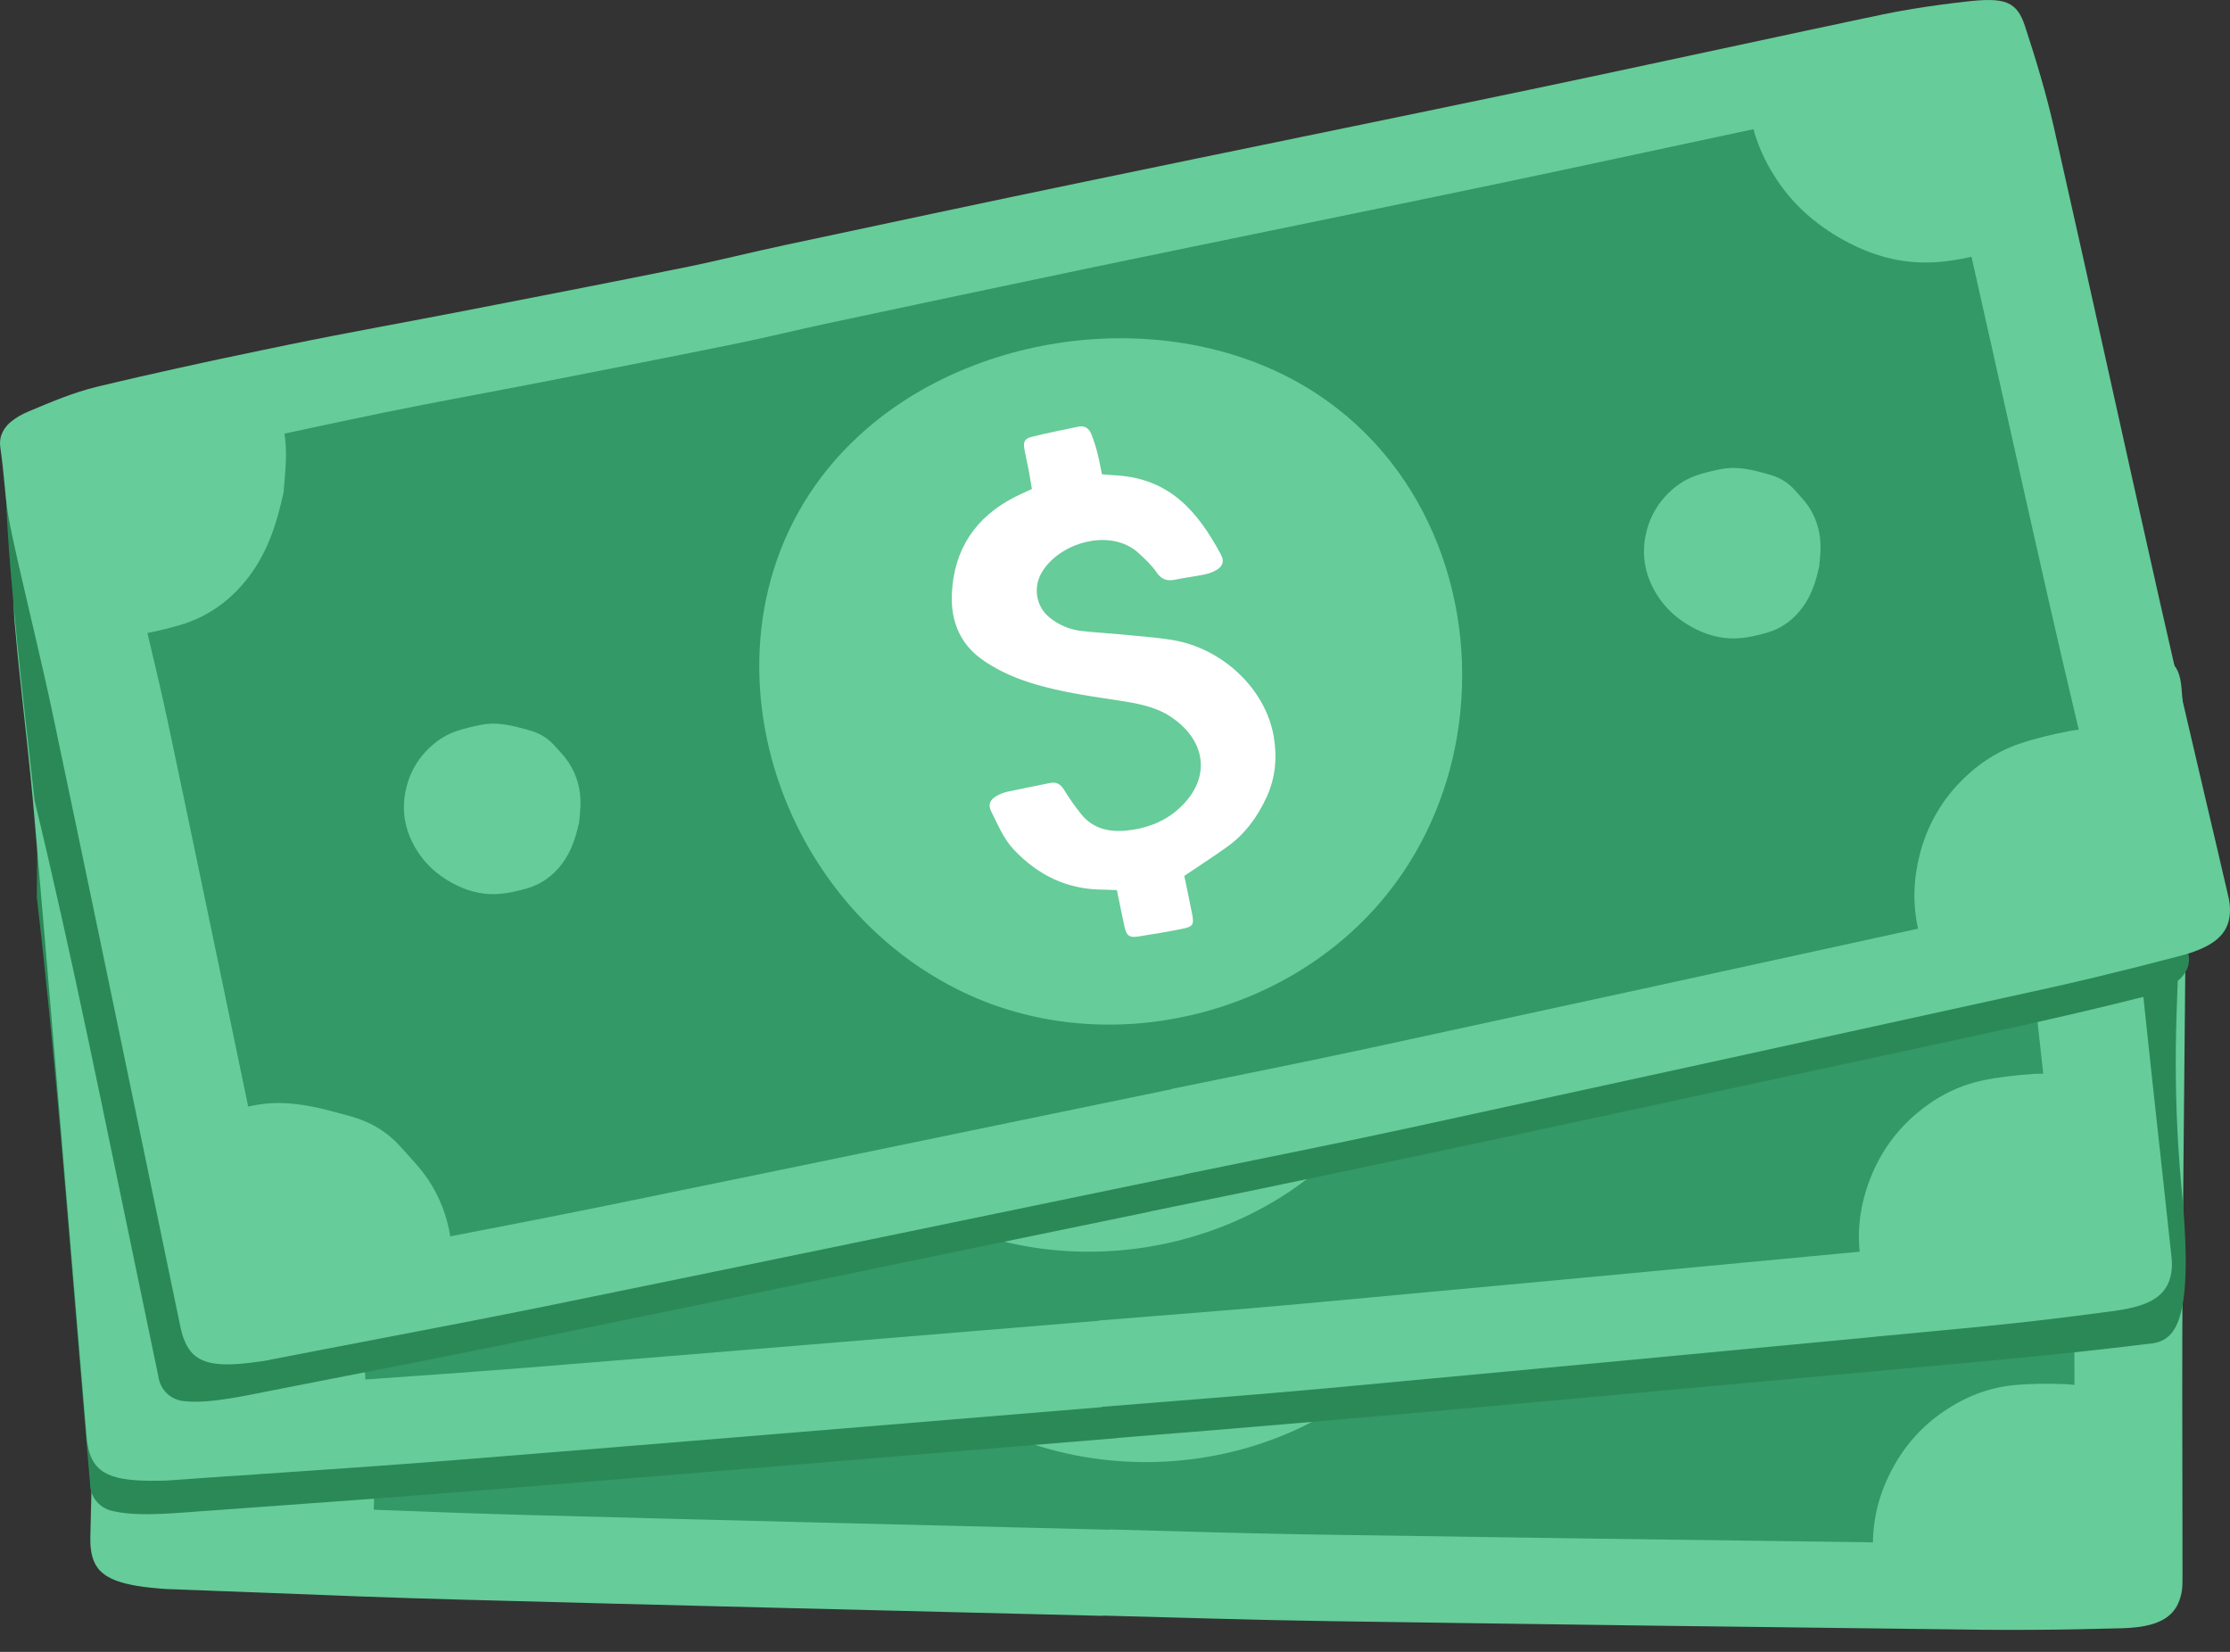 <svg width="27" height="20" viewBox="0 0 27 20" fill="none" xmlns="http://www.w3.org/2000/svg">
<rect x="0" y="0" width="27" height="20" fill="#333333" stroke="none"/>
<path d="M26.425 19.081C26.425 18.826 26.425 18.572 26.424 18.317V18.315C26.423 17.36 26.419 16.405 26.426 15.45C26.438 13.574 26.463 11.697 26.474 9.82L26.475 9.713L26.475 9.607C26.478 9.182 26.45 8.756 26.413 8.331C26.385 8.011 26.263 7.926 25.778 7.872C25.565 7.848 25.349 7.827 25.133 7.812C25.005 7.804 24.877 7.798 24.749 7.795H24.748C24.614 7.792 24.481 7.79 24.348 7.787L24.273 7.786C24.143 7.783 24.013 7.781 23.883 7.778L23.825 7.777C22.692 7.757 21.558 7.741 20.425 7.717C18.579 7.676 16.733 7.623 14.887 7.58C13.656 7.552 12.424 7.529 11.193 7.506C10.773 7.498 10.353 7.507 9.933 7.495C9.048 7.47 8.163 7.438 7.277 7.406C6.542 7.379 5.808 7.34 5.073 7.321C4.962 7.318 4.852 7.315 4.742 7.313H4.742C4.575 7.309 4.408 7.305 4.241 7.302L4.221 7.302C4.142 7.301 4.063 7.299 3.984 7.298L3.957 7.298C3.877 7.297 3.798 7.296 3.718 7.295L3.708 7.295C3.63 7.294 3.552 7.293 3.474 7.292L3.452 7.292C3.376 7.292 3.3 7.291 3.224 7.291L3.184 7.291C3.109 7.291 3.034 7.29 2.96 7.291L2.923 7.291C2.845 7.291 2.767 7.291 2.689 7.292C2.542 7.292 2.395 7.306 2.248 7.326C2.102 7.345 1.956 7.371 1.813 7.395C1.721 7.41 1.643 7.434 1.579 7.467C1.574 7.47 1.568 7.473 1.562 7.476C1.531 7.493 1.502 7.514 1.476 7.538C1.46 7.554 1.445 7.57 1.433 7.588C1.424 7.602 1.416 7.616 1.409 7.63C1.392 7.666 1.383 7.704 1.38 7.743C1.377 7.783 1.373 7.823 1.369 7.863C1.36 7.943 1.35 8.023 1.339 8.103C1.334 8.143 1.329 8.183 1.323 8.223C1.318 8.263 1.313 8.303 1.308 8.343C1.294 8.463 1.283 8.583 1.281 8.704C1.279 8.757 1.278 8.81 1.278 8.863L1.277 8.902C1.277 8.943 1.276 8.984 1.276 9.025L1.275 9.06C1.275 9.104 1.275 9.148 1.274 9.193L1.274 9.213C1.271 9.828 1.28 10.443 1.267 11.058C1.227 12.99 1.18 14.922 1.135 16.855V16.856C1.121 17.438 1.107 18.02 1.094 18.601C1.093 18.642 1.094 18.681 1.096 18.718C1.097 18.73 1.098 18.741 1.1 18.753C1.104 18.788 1.11 18.82 1.119 18.85C1.127 18.88 1.138 18.907 1.151 18.933C1.163 18.954 1.176 18.974 1.19 18.993C1.211 19.019 1.236 19.042 1.265 19.063C1.277 19.072 1.29 19.081 1.304 19.089C1.318 19.097 1.333 19.105 1.349 19.113C1.376 19.126 1.405 19.137 1.434 19.147C1.563 19.191 1.735 19.218 1.962 19.236C1.984 19.238 2.006 19.239 2.029 19.24C2.051 19.241 2.074 19.241 2.096 19.242L2.099 19.242L2.356 19.252L2.445 19.255L2.614 19.262L2.724 19.266L2.836 19.27C3.355 19.29 3.874 19.311 4.393 19.33H4.393C4.783 19.344 5.173 19.357 5.563 19.367C8.16 19.438 10.757 19.499 13.354 19.564L13.355 19.561C14.271 19.584 15.186 19.615 16.102 19.628C18.73 19.667 21.357 19.701 23.985 19.732C24.198 19.734 24.412 19.735 24.626 19.733C24.982 19.731 25.338 19.724 25.693 19.714C25.703 19.713 25.712 19.713 25.721 19.713L25.728 19.712L25.754 19.711L25.756 19.711C25.767 19.71 25.778 19.71 25.789 19.709C25.797 19.708 25.805 19.708 25.812 19.707L25.815 19.707C25.824 19.706 25.833 19.705 25.841 19.704L25.846 19.704L25.869 19.701L25.871 19.701L25.896 19.698L25.899 19.698L25.922 19.694L25.924 19.694C25.932 19.693 25.94 19.691 25.948 19.69L25.948 19.69C25.956 19.689 25.964 19.687 25.972 19.686L25.973 19.685C25.989 19.682 26.004 19.679 26.019 19.675L26.02 19.675C26.035 19.671 26.049 19.667 26.063 19.663L26.063 19.663C26.272 19.599 26.377 19.475 26.414 19.279C26.426 19.213 26.425 19.147 26.425 19.081Z" fill="#66CC99"/>
<path d="M22.927 17.756C23.077 17.485 23.279 17.262 23.535 17.088C23.789 16.915 24.068 16.803 24.373 16.772C24.578 16.751 24.787 16.751 24.993 16.758C25.035 16.76 25.077 16.763 25.117 16.768C25.116 16.226 25.114 15.684 25.117 15.142C25.124 13.727 25.14 12.312 25.149 10.898C24.986 10.897 24.824 10.886 24.664 10.855C24.29 10.782 23.971 10.604 23.689 10.351C23.392 10.085 23.169 9.77 23.041 9.392C22.973 9.191 22.935 8.992 22.928 8.795C21.864 8.775 20.8 8.76 19.736 8.736C18.084 8.7 16.433 8.653 14.781 8.614C13.68 8.588 12.578 8.567 11.477 8.546C11.101 8.539 10.725 8.546 10.35 8.536C9.558 8.513 8.766 8.485 7.974 8.457C7.316 8.434 6.659 8.4 6.001 8.383C5.591 8.372 5.18 8.364 4.77 8.359C4.759 8.47 4.739 8.58 4.71 8.688C4.677 8.81 4.634 8.93 4.596 9.052C4.439 9.383 4.256 9.694 3.973 9.934C3.693 10.172 3.37 10.312 3 10.33C2.869 10.337 2.738 10.339 2.606 10.334C2.608 10.711 2.611 11.089 2.603 11.467C2.571 13.043 2.533 14.619 2.496 16.195C2.523 16.196 2.551 16.197 2.578 16.198C2.856 16.207 3.114 16.301 3.361 16.423C3.453 16.468 3.543 16.518 3.633 16.566C3.794 16.65 3.939 16.755 4.054 16.896C4.098 16.95 4.139 17.006 4.171 17.067C4.258 17.227 4.357 17.383 4.42 17.553C4.506 17.785 4.542 18.032 4.524 18.279C5.169 18.304 5.814 18.328 6.46 18.345C8.783 18.408 11.107 18.463 13.431 18.521L13.431 18.518C14.25 18.539 15.069 18.566 15.889 18.579C18.152 18.614 20.415 18.645 22.677 18.674C22.68 18.362 22.761 18.055 22.927 17.756Z" fill="#339966"/>
<path d="M7.181 13.744C7.102 13.911 7.011 14.067 6.868 14.187C6.727 14.307 6.565 14.377 6.38 14.386C6.253 14.393 6.127 14.392 6.002 14.368C5.814 14.332 5.654 14.242 5.512 14.115C5.363 13.982 5.251 13.823 5.187 13.634C5.093 13.358 5.112 13.09 5.254 12.833C5.328 12.698 5.433 12.583 5.56 12.497C5.687 12.41 5.828 12.354 5.981 12.338C6.084 12.328 6.189 12.328 6.293 12.332C6.432 12.336 6.562 12.384 6.686 12.445C6.732 12.468 6.777 12.493 6.823 12.517C6.903 12.559 6.976 12.612 7.034 12.682C7.056 12.709 7.076 12.738 7.093 12.768C7.137 12.849 7.186 12.927 7.218 13.012C7.284 13.192 7.289 13.377 7.238 13.562C7.222 13.623 7.2 13.683 7.181 13.744ZM22.506 14.127C22.428 14.294 22.336 14.45 22.194 14.571C22.053 14.69 21.89 14.76 21.705 14.77C21.578 14.776 21.452 14.776 21.327 14.752C21.139 14.715 20.979 14.626 20.837 14.499C20.688 14.365 20.576 14.207 20.512 14.017C20.418 13.741 20.437 13.473 20.58 13.216C20.653 13.082 20.758 12.966 20.885 12.88C21.013 12.794 21.153 12.738 21.306 12.722C21.409 12.711 21.514 12.711 21.618 12.715C21.757 12.72 21.887 12.767 22.011 12.828C22.057 12.851 22.102 12.876 22.148 12.9C22.229 12.942 22.301 12.995 22.359 13.066C22.381 13.093 22.402 13.121 22.418 13.152C22.462 13.232 22.511 13.311 22.543 13.396C22.609 13.575 22.614 13.76 22.564 13.945C22.547 14.006 22.526 14.066 22.506 14.127Z" fill="#66CC99"/>
<path d="M17.771 15.134C17.487 15.816 17.031 16.428 16.42 16.881C14.937 17.98 12.772 17.981 11.304 16.854C11.262 16.822 11.22 16.788 11.179 16.754C9.019 14.96 9.04 11.271 11.646 9.898C13.338 9.007 15.714 9.319 17.048 10.714C18.194 11.912 18.377 13.68 17.771 15.134Z" fill="#66CC99"/>
<path d="M14.168 16.041C14.165 16.185 14.161 16.347 14.156 16.508C14.152 16.641 14.134 16.663 13.999 16.659C13.818 16.655 13.637 16.642 13.457 16.629C13.35 16.621 13.323 16.588 13.324 16.476C13.325 16.328 13.331 16.18 13.335 16.024C13.272 16.007 13.22 15.992 13.167 15.979C12.75 15.879 12.445 15.632 12.231 15.266C12.138 15.107 12.111 14.926 12.068 14.751C12.047 14.662 12.083 14.612 12.174 14.584C12.218 14.57 12.264 14.563 12.31 14.563C12.487 14.566 12.663 14.573 12.839 14.577C12.921 14.579 12.961 14.622 12.987 14.697C13.026 14.811 13.07 14.924 13.122 15.032C13.219 15.23 13.396 15.319 13.602 15.347C13.832 15.378 14.065 15.351 14.268 15.244C14.752 14.989 14.812 14.516 14.445 14.127C14.287 13.96 14.072 13.871 13.86 13.786C13.476 13.633 13.089 13.485 12.744 13.254C12.617 13.168 12.501 13.069 12.396 12.957C12.16 12.704 12.109 12.4 12.201 12.075C12.347 11.555 12.691 11.235 13.213 11.106C13.281 11.09 13.349 11.078 13.432 11.061C13.436 10.99 13.442 10.918 13.444 10.845C13.448 10.757 13.448 10.669 13.451 10.581C13.455 10.484 13.48 10.446 13.57 10.445C13.764 10.442 13.959 10.448 14.154 10.453C14.231 10.455 14.272 10.504 14.283 10.575C14.294 10.653 14.301 10.732 14.303 10.811C14.306 10.898 14.3 10.986 14.298 11.079C14.364 11.1 14.415 11.117 14.468 11.132C15.085 11.318 15.326 11.775 15.482 12.354C15.505 12.442 15.469 12.498 15.381 12.524C15.333 12.538 15.28 12.543 15.23 12.541C15.11 12.538 14.989 12.526 14.869 12.522C14.769 12.52 14.709 12.48 14.672 12.382C14.636 12.288 14.577 12.202 14.521 12.118C14.259 11.723 13.598 11.768 13.314 12.077C13.173 12.23 13.159 12.461 13.289 12.626C13.375 12.737 13.491 12.821 13.623 12.869C13.771 12.922 13.922 12.965 14.072 13.016C14.274 13.084 14.478 13.146 14.675 13.227C15.242 13.461 15.638 14.056 15.605 14.638C15.59 14.894 15.514 15.131 15.357 15.335C15.196 15.544 15 15.714 14.754 15.816C14.57 15.891 14.383 15.958 14.168 16.041Z" fill="white"/>
<path d="M26.413 14.383C26.172 11.755 26.672 10.743 26.214 8.204C26.159 7.978 25.553 7.784 25.059 7.794C24.713 7.801 24.362 7.814 24.016 7.843C17.283 8.414 10.553 9.018 3.815 9.516C2.978 9.598 1.217 8.009 1.049 7.203C0.438 4.282 0.464 9.874 0.445 10.86C0.673 12.805 0.818 14.757 0.984 16.707C1.019 17.125 1.055 17.543 1.09 17.96C1.092 18.135 1.214 18.273 1.39 18.3C1.694 18.367 2.154 18.316 2.507 18.292C3.163 18.244 3.82 18.198 4.476 18.149C7.494 17.917 10.509 17.658 13.526 17.412L13.525 17.41C16.689 17.161 19.849 16.859 23.009 16.574C23.997 16.483 24.987 16.397 25.971 16.275C26.287 16.252 26.586 16.169 26.413 14.383Z" fill="#2B8958"/>
<path d="M26.285 15.159C26.258 14.906 26.231 14.653 26.203 14.401L26.203 14.399C26.099 13.449 25.994 12.5 25.898 11.55C25.71 9.683 25.535 7.814 25.345 5.947L25.334 5.84L25.324 5.735C25.281 5.312 25.208 4.892 25.125 4.473C25.064 4.158 24.933 4.087 24.445 4.084C24.23 4.083 24.014 4.085 23.798 4.094C23.669 4.099 23.541 4.107 23.413 4.118L23.412 4.118C23.279 4.129 23.146 4.141 23.014 4.153L22.939 4.159C22.81 4.17 22.68 4.182 22.551 4.193L22.493 4.199C21.364 4.299 20.235 4.405 19.106 4.501C17.266 4.658 15.425 4.803 13.585 4.958C12.358 5.06 11.131 5.169 9.905 5.278C9.486 5.315 9.069 5.369 8.651 5.402C7.768 5.472 6.884 5.534 6 5.597C5.267 5.649 4.532 5.688 3.799 5.748C3.689 5.757 3.579 5.766 3.469 5.775H3.469C3.303 5.789 3.136 5.804 2.97 5.818L2.95 5.82C2.872 5.827 2.793 5.834 2.715 5.842L2.687 5.844C2.608 5.851 2.529 5.859 2.45 5.867L2.44 5.867C2.362 5.875 2.285 5.883 2.207 5.89L2.185 5.892C2.109 5.9 2.034 5.908 1.958 5.916L1.918 5.92C1.844 5.927 1.769 5.935 1.695 5.943L1.659 5.947C1.582 5.956 1.504 5.964 1.427 5.973C1.28 5.99 1.135 6.019 0.992 6.054C0.848 6.089 0.706 6.13 0.566 6.17C0.476 6.195 0.401 6.227 0.342 6.266C0.336 6.269 0.331 6.273 0.326 6.277C0.296 6.297 0.27 6.321 0.246 6.348C0.232 6.365 0.219 6.384 0.209 6.403C0.201 6.417 0.195 6.432 0.19 6.447C0.177 6.484 0.171 6.523 0.173 6.562C0.174 6.602 0.174 6.642 0.174 6.683C0.174 6.763 0.173 6.844 0.171 6.924C0.17 6.965 0.169 7.005 0.168 7.045C0.167 7.086 0.166 7.126 0.166 7.166C0.164 7.287 0.166 7.408 0.176 7.528C0.186 7.634 0.195 7.741 0.206 7.848L0.209 7.882C0.214 7.926 0.218 7.97 0.222 8.015L0.224 8.035C0.287 8.646 0.362 9.257 0.414 9.87C0.581 11.795 0.741 13.722 0.902 15.648L0.902 15.649C0.951 16.229 0.999 16.808 1.048 17.388C1.051 17.43 1.056 17.468 1.063 17.504C1.065 17.516 1.067 17.527 1.07 17.539C1.078 17.573 1.087 17.604 1.099 17.633C1.111 17.662 1.125 17.688 1.141 17.712C1.149 17.724 1.157 17.735 1.167 17.746C1.195 17.78 1.229 17.808 1.267 17.829C1.281 17.837 1.295 17.844 1.309 17.851C1.324 17.858 1.34 17.864 1.356 17.87C1.378 17.877 1.401 17.884 1.425 17.89C1.431 17.892 1.438 17.893 1.444 17.895C1.577 17.924 1.751 17.933 1.978 17.927C2.001 17.927 2.023 17.925 2.046 17.924C2.068 17.922 2.091 17.92 2.113 17.919L2.116 17.919C2.202 17.912 2.287 17.907 2.372 17.901L2.461 17.894L2.63 17.883L2.739 17.875L2.851 17.868C3.369 17.832 3.888 17.797 4.406 17.761H4.406C4.795 17.733 5.184 17.704 5.573 17.673C8.163 17.466 10.752 17.249 13.341 17.037L13.341 17.033C14.254 16.958 15.168 16.891 16.08 16.807C18.288 16.603 20.496 16.395 22.703 16.185L22.706 16.184C23.113 16.146 23.521 16.107 23.928 16.068C24.141 16.047 24.354 16.025 24.566 16.001C24.929 15.96 25.291 15.914 25.653 15.864L25.66 15.863L25.685 15.858L25.687 15.858L25.714 15.854L25.72 15.852L25.743 15.848L25.746 15.848C25.763 15.844 25.781 15.841 25.798 15.836C25.816 15.832 25.833 15.828 25.85 15.824L25.852 15.823C25.86 15.821 25.868 15.819 25.876 15.816L25.876 15.816C25.884 15.814 25.892 15.812 25.899 15.809L25.9 15.809C25.916 15.804 25.93 15.799 25.945 15.794L25.945 15.794C25.96 15.789 25.974 15.783 25.987 15.777L25.988 15.777C26.188 15.692 26.279 15.557 26.295 15.358C26.301 15.291 26.293 15.225 26.285 15.159Z" fill="#66CC99"/>
<path d="M22.666 14.216C22.786 13.931 22.963 13.688 23.199 13.487C23.433 13.288 23.699 13.147 23.998 13.083C24.2 13.04 24.408 13.018 24.614 13.003C24.656 13.001 24.697 12.999 24.739 13C24.679 12.461 24.619 11.922 24.564 11.383C24.42 9.975 24.285 8.567 24.142 7.16C23.981 7.176 23.819 7.182 23.656 7.169C23.276 7.137 22.94 6.994 22.633 6.772C22.309 6.539 22.054 6.249 21.887 5.888C21.797 5.695 21.738 5.501 21.71 5.306C20.65 5.4 19.59 5.499 18.53 5.589C16.884 5.729 15.237 5.859 13.59 5.997C12.492 6.088 11.395 6.185 10.298 6.282C9.924 6.315 9.55 6.362 9.176 6.392C8.386 6.454 7.596 6.511 6.805 6.567C6.149 6.614 5.492 6.651 4.836 6.705C4.427 6.738 4.018 6.773 3.609 6.812C3.611 6.924 3.603 7.035 3.585 7.146C3.565 7.271 3.535 7.395 3.51 7.519C3.39 7.866 3.241 8.194 2.985 8.463C2.732 8.73 2.426 8.903 2.06 8.961C1.93 8.982 1.8 8.998 1.669 9.007C1.711 9.382 1.754 9.757 1.787 10.133C1.923 11.704 2.054 13.275 2.185 14.846C2.213 14.844 2.24 14.842 2.267 14.84C2.545 14.82 2.811 14.886 3.07 14.981C3.166 15.016 3.26 15.056 3.356 15.094C3.524 15.16 3.68 15.249 3.809 15.377C3.858 15.425 3.905 15.477 3.944 15.534C4.048 15.684 4.163 15.829 4.243 15.991C4.354 16.212 4.416 16.455 4.424 16.702C5.068 16.657 5.713 16.612 6.356 16.561C8.673 16.375 10.989 16.181 13.306 15.991L13.306 15.988C14.123 15.921 14.94 15.861 15.756 15.786C18.01 15.579 20.263 15.369 22.516 15.155C22.485 14.845 22.533 14.531 22.666 14.216Z" fill="#339966"/>
<path d="M6.582 11.909C6.521 12.083 6.447 12.248 6.318 12.383C6.191 12.517 6.037 12.604 5.853 12.633C5.729 12.653 5.603 12.666 5.476 12.655C5.285 12.639 5.116 12.568 4.962 12.456C4.799 12.339 4.671 12.194 4.587 12.012C4.464 11.748 4.455 11.479 4.569 11.209C4.628 11.067 4.719 10.941 4.837 10.842C4.954 10.742 5.088 10.671 5.238 10.639C5.339 10.618 5.444 10.607 5.547 10.599C5.687 10.589 5.821 10.622 5.951 10.67C5.999 10.688 6.046 10.708 6.094 10.727C6.179 10.76 6.257 10.805 6.322 10.869C6.347 10.893 6.37 10.919 6.39 10.948C6.442 11.023 6.5 11.096 6.54 11.178C6.625 11.349 6.649 11.532 6.619 11.721C6.609 11.784 6.594 11.846 6.582 11.909ZM21.86 10.653C21.8 10.827 21.725 10.992 21.597 11.127C21.469 11.261 21.315 11.348 21.132 11.377C21.007 11.397 20.881 11.41 20.754 11.4C20.564 11.384 20.395 11.312 20.24 11.201C20.078 11.084 19.95 10.938 19.866 10.756C19.743 10.492 19.733 10.224 19.847 9.953C19.906 9.811 19.998 9.686 20.115 9.586C20.233 9.486 20.366 9.416 20.517 9.384C20.618 9.362 20.722 9.351 20.826 9.344C20.965 9.334 21.099 9.367 21.229 9.414C21.278 9.432 21.325 9.452 21.373 9.471C21.457 9.504 21.536 9.549 21.601 9.613C21.625 9.638 21.649 9.664 21.669 9.692C21.72 9.768 21.778 9.84 21.819 9.922C21.904 10.093 21.928 10.276 21.898 10.466C21.888 10.528 21.873 10.591 21.86 10.653Z" fill="#66CC99"/>
<path d="M17.259 12.161C17.05 12.868 16.662 13.525 16.103 14.041C14.746 15.292 12.593 15.524 11.013 14.561C10.968 14.533 10.923 14.505 10.878 14.475C8.539 12.921 8.166 9.252 10.611 7.608C12.197 6.542 14.593 6.598 16.068 7.842C17.336 8.912 17.706 10.65 17.259 12.161Z" fill="#66CC99"/>
<path d="M13.774 13.446C13.786 13.59 13.8 13.751 13.812 13.912C13.822 14.045 13.807 14.068 13.672 14.079C13.492 14.094 13.311 14.101 13.13 14.107C13.022 14.11 12.992 14.081 12.981 13.969C12.967 13.822 12.956 13.674 12.943 13.519C12.879 13.508 12.826 13.499 12.772 13.492C12.347 13.437 12.017 13.224 11.765 12.883C11.655 12.734 11.609 12.557 11.548 12.388C11.518 12.302 11.549 12.248 11.635 12.211C11.678 12.192 11.723 12.18 11.769 12.176C11.944 12.159 12.121 12.148 12.296 12.133C12.378 12.126 12.422 12.164 12.456 12.237C12.507 12.346 12.563 12.453 12.626 12.555C12.743 12.742 12.929 12.811 13.137 12.817C13.369 12.823 13.598 12.771 13.788 12.644C14.242 12.339 14.251 11.862 13.845 11.514C13.67 11.364 13.447 11.299 13.227 11.237C12.829 11.127 12.428 11.02 12.061 10.827C11.925 10.756 11.799 10.669 11.683 10.569C11.421 10.344 11.338 10.046 11.395 9.713C11.485 9.181 11.792 8.826 12.298 8.642C12.363 8.618 12.43 8.599 12.51 8.573C12.507 8.503 12.505 8.43 12.5 8.358C12.494 8.27 12.485 8.182 12.478 8.094C12.471 7.997 12.492 7.957 12.582 7.946C12.775 7.922 12.969 7.908 13.163 7.892C13.24 7.886 13.286 7.93 13.305 8C13.324 8.076 13.339 8.154 13.35 8.232C13.361 8.318 13.365 8.406 13.373 8.499C13.441 8.512 13.494 8.524 13.548 8.534C14.181 8.652 14.469 9.081 14.686 9.641C14.719 9.725 14.689 9.785 14.604 9.82C14.558 9.839 14.507 9.849 14.456 9.853C14.336 9.863 14.215 9.864 14.095 9.873C13.995 9.881 13.932 9.848 13.884 9.754C13.838 9.665 13.771 9.586 13.706 9.508C13.403 9.143 12.751 9.258 12.501 9.596C12.378 9.764 12.389 9.995 12.535 10.145C12.632 10.246 12.757 10.317 12.893 10.35C13.046 10.388 13.201 10.415 13.355 10.449C13.563 10.495 13.773 10.534 13.978 10.594C14.567 10.767 15.023 11.316 15.053 11.898C15.066 12.154 15.015 12.398 14.881 12.618C14.743 12.843 14.566 13.032 14.332 13.16C14.158 13.255 13.979 13.341 13.774 13.446Z" fill="white"/>
<path d="M26.476 11.485C25.803 8.993 25.398 6.429 24.641 3.962C24.56 3.745 24.427 3.712 23.949 3.779C23.614 3.826 23.274 3.88 22.942 3.95C16.473 5.301 10.01 6.686 3.527 7.967C2.724 8.146 0.819 6.774 0.556 5.994C-0.396 3.167 0.317 8.713 0.419 9.694C0.879 11.596 1.26 13.516 1.661 15.432C1.746 15.842 1.832 16.253 1.917 16.663C1.941 16.837 2.076 16.959 2.251 16.966C2.554 16.996 2.995 16.892 3.334 16.827C3.966 16.703 4.598 16.58 5.229 16.456C8.132 15.874 11.029 15.264 13.928 14.669L13.928 14.667C16.97 14.051 20.002 13.382 23.037 12.73C23.985 12.526 24.936 12.325 25.877 12.088C26.18 12.028 26.618 11.838 26.476 11.485Z" fill="#2B8958"/>
<path d="M26.965 10.791C26.908 10.543 26.85 10.295 26.792 10.047L26.791 10.046C26.574 9.116 26.354 8.186 26.144 7.255C25.731 5.424 25.331 3.591 24.917 1.76L24.893 1.655L24.87 1.552C24.776 1.138 24.653 0.729 24.52 0.323C24.421 0.018 24.282 -0.037 23.798 0.02C23.584 0.044 23.37 0.073 23.156 0.108C23.03 0.129 22.903 0.152 22.778 0.178L22.777 0.179C22.646 0.206 22.516 0.234 22.385 0.261L22.312 0.277C22.185 0.304 22.058 0.331 21.931 0.358L21.874 0.37C20.765 0.606 19.658 0.848 18.549 1.08C16.741 1.459 14.931 1.826 13.123 2.202C11.918 2.452 10.713 2.709 9.509 2.966C9.098 3.053 8.691 3.157 8.279 3.24C7.411 3.416 6.542 3.585 5.672 3.754C4.95 3.895 4.226 4.023 3.505 4.171C3.397 4.193 3.289 4.215 3.181 4.238L3.181 4.238C3.018 4.272 2.854 4.306 2.691 4.341L2.671 4.345C2.594 4.362 2.517 4.379 2.44 4.395L2.413 4.401C2.335 4.418 2.258 4.435 2.18 4.452L2.17 4.454C2.094 4.471 2.018 4.488 1.942 4.505L1.92 4.51C1.846 4.527 1.772 4.543 1.698 4.56L1.659 4.569C1.586 4.586 1.513 4.603 1.44 4.62L1.405 4.628C1.329 4.646 1.253 4.664 1.177 4.682C1.034 4.716 0.894 4.763 0.755 4.815C0.617 4.867 0.481 4.925 0.347 4.981C0.261 5.017 0.19 5.058 0.136 5.104C0.131 5.108 0.126 5.112 0.121 5.116C0.094 5.14 0.071 5.167 0.051 5.197C0.039 5.216 0.029 5.235 0.021 5.256C0.015 5.271 0.01 5.286 0.007 5.302C-0.001 5.34 -0.002 5.379 0.004 5.418C0.01 5.458 0.015 5.498 0.02 5.538C0.03 5.617 0.038 5.698 0.046 5.778C0.05 5.818 0.054 5.858 0.058 5.899C0.062 5.939 0.066 5.979 0.07 6.019C0.084 6.139 0.1 6.258 0.125 6.376C0.136 6.428 0.147 6.48 0.158 6.532L0.166 6.57C0.175 6.61 0.184 6.65 0.193 6.691L0.2 6.724C0.21 6.767 0.22 6.811 0.229 6.854L0.234 6.874C0.37 7.473 0.518 8.071 0.644 8.672C1.043 10.564 1.435 12.456 1.828 14.349L1.828 14.35C1.947 14.92 2.065 15.489 2.183 16.059C2.192 16.1 2.201 16.137 2.212 16.172C2.216 16.183 2.22 16.195 2.224 16.206C2.236 16.238 2.249 16.268 2.264 16.295C2.279 16.323 2.296 16.347 2.315 16.369C2.33 16.387 2.348 16.404 2.366 16.418C2.393 16.439 2.422 16.456 2.455 16.47C2.469 16.476 2.484 16.482 2.499 16.487C2.514 16.491 2.531 16.496 2.547 16.5C2.577 16.506 2.608 16.511 2.638 16.514C2.774 16.527 2.948 16.514 3.172 16.481C3.195 16.478 3.217 16.474 3.239 16.47C3.261 16.465 3.283 16.461 3.305 16.456L3.308 16.456C3.392 16.439 3.476 16.423 3.56 16.407L3.648 16.39L3.814 16.358L3.921 16.337L4.032 16.316C4.542 16.219 5.052 16.121 5.562 16.022H5.562C5.945 15.948 6.328 15.871 6.71 15.794C9.256 15.275 11.799 14.746 14.344 14.221L14.343 14.218C15.241 14.033 16.14 13.856 17.035 13.662C19.603 13.104 22.17 12.543 24.736 11.978C24.945 11.932 25.153 11.884 25.361 11.834C25.707 11.751 26.052 11.664 26.396 11.573C26.416 11.568 26.435 11.563 26.454 11.557L26.456 11.557L26.482 11.549L26.488 11.547L26.511 11.54L26.513 11.539C26.522 11.537 26.53 11.534 26.538 11.531L26.542 11.53L26.564 11.522L26.566 11.521C26.575 11.518 26.582 11.515 26.59 11.512L26.593 11.511C26.6 11.508 26.607 11.505 26.614 11.503L26.616 11.502C26.624 11.499 26.631 11.496 26.639 11.492L26.639 11.492C26.647 11.489 26.654 11.486 26.661 11.483L26.662 11.482C26.677 11.476 26.691 11.469 26.704 11.462L26.705 11.462C26.719 11.455 26.732 11.447 26.744 11.44L26.745 11.44C26.934 11.331 27.008 11.186 26.999 10.986C26.997 10.92 26.98 10.855 26.965 10.791Z" fill="#66CC99"/>
<path d="M23.258 10.293C23.343 9.995 23.489 9.732 23.699 9.504C23.908 9.279 24.155 9.107 24.444 9.007C24.639 8.94 24.843 8.893 25.045 8.853C25.086 8.845 25.127 8.839 25.169 8.835C25.043 8.307 24.92 7.779 24.8 7.25C24.486 5.871 24.182 4.489 23.87 3.109C23.712 3.145 23.551 3.171 23.388 3.177C23.007 3.192 22.656 3.091 22.324 2.908C21.975 2.716 21.687 2.459 21.477 2.12C21.364 1.94 21.282 1.754 21.23 1.564C20.19 1.785 19.15 2.012 18.108 2.23C16.491 2.568 14.872 2.896 13.254 3.232C12.176 3.457 11.098 3.685 10.021 3.915C9.653 3.993 9.288 4.084 8.92 4.159C8.144 4.317 7.366 4.469 6.588 4.621C5.942 4.747 5.295 4.863 4.65 4.995C4.248 5.078 3.846 5.163 3.445 5.25C3.46 5.359 3.466 5.471 3.461 5.585C3.457 5.711 3.442 5.838 3.433 5.964C3.355 6.323 3.247 6.667 3.026 6.965C2.807 7.26 2.524 7.469 2.168 7.571C2.042 7.607 1.914 7.64 1.785 7.664C1.872 8.032 1.96 8.399 2.038 8.768C2.364 10.311 2.684 11.854 3.005 13.398C3.031 13.393 3.058 13.387 3.085 13.382C3.358 13.328 3.631 13.361 3.899 13.424C3.999 13.448 4.097 13.476 4.196 13.502C4.372 13.547 4.537 13.617 4.681 13.728C4.735 13.77 4.788 13.816 4.834 13.868C4.955 14.004 5.086 14.134 5.186 14.285C5.323 14.491 5.413 14.725 5.452 14.969C6.086 14.847 6.72 14.724 7.352 14.595C9.63 14.13 11.905 13.657 14.182 13.188L14.181 13.185C14.984 13.02 15.788 12.861 16.589 12.688C18.801 12.21 21.013 11.728 23.223 11.244C23.155 10.939 23.165 10.622 23.258 10.293Z" fill="#339966"/>
<path d="M7.013 9.95C6.974 10.13 6.92 10.303 6.809 10.453C6.699 10.601 6.556 10.706 6.378 10.757C6.256 10.792 6.133 10.82 6.006 10.825C5.814 10.832 5.638 10.781 5.471 10.689C5.296 10.593 5.151 10.464 5.046 10.294C4.892 10.046 4.85 9.781 4.93 9.498C4.971 9.351 5.047 9.215 5.152 9.102C5.256 8.989 5.38 8.902 5.526 8.852C5.624 8.819 5.726 8.795 5.828 8.775C5.965 8.748 6.102 8.765 6.237 8.796C6.287 8.808 6.336 8.822 6.386 8.835C6.474 8.858 6.557 8.893 6.63 8.949C6.657 8.97 6.683 8.993 6.706 9.019C6.767 9.088 6.833 9.153 6.883 9.229C6.989 9.388 7.035 9.568 7.028 9.759C7.025 9.823 7.018 9.886 7.013 9.95ZM22.027 6.854C21.988 7.034 21.934 7.207 21.823 7.356C21.713 7.505 21.571 7.61 21.392 7.661C21.27 7.696 21.147 7.724 21.02 7.729C20.829 7.736 20.652 7.685 20.486 7.593C20.31 7.497 20.165 7.368 20.06 7.198C19.906 6.95 19.864 6.685 19.944 6.402C19.986 6.254 20.061 6.119 20.166 6.006C20.27 5.893 20.395 5.806 20.54 5.756C20.638 5.722 20.74 5.699 20.842 5.679C20.979 5.652 21.116 5.669 21.251 5.7C21.301 5.712 21.351 5.726 21.4 5.739C21.488 5.762 21.571 5.797 21.644 5.853C21.671 5.874 21.698 5.897 21.721 5.923C21.781 5.991 21.847 6.057 21.898 6.133C22.003 6.292 22.049 6.471 22.042 6.663C22.04 6.727 22.032 6.79 22.027 6.854Z" fill="#66CC99"/>
<path d="M17.643 8.907C17.521 9.634 17.215 10.334 16.722 10.913C15.527 12.319 13.418 12.811 11.733 12.046C11.684 12.024 11.636 12.001 11.589 11.977C9.079 10.718 8.264 7.12 10.492 5.193C11.937 3.942 14.322 3.708 15.937 4.764C17.326 5.672 17.903 7.353 17.643 8.907Z" fill="#66CC99"/>
<path d="M14.339 10.605C14.368 10.746 14.402 10.905 14.433 11.063C14.459 11.194 14.447 11.219 14.314 11.246C14.137 11.282 13.958 11.311 13.779 11.339C13.673 11.355 13.639 11.329 13.615 11.22C13.583 11.076 13.555 10.93 13.523 10.777C13.458 10.775 13.404 10.772 13.35 10.771C12.921 10.769 12.568 10.597 12.277 10.289C12.15 10.155 12.082 9.985 12.001 9.824C11.96 9.742 11.985 9.685 12.066 9.637C12.106 9.614 12.15 9.597 12.195 9.586C12.367 9.549 12.54 9.516 12.713 9.48C12.793 9.464 12.842 9.496 12.884 9.564C12.948 9.666 13.016 9.766 13.092 9.859C13.23 10.03 13.423 10.076 13.63 10.057C13.861 10.036 14.082 9.957 14.255 9.807C14.669 9.449 14.621 8.975 14.175 8.678C13.983 8.551 13.754 8.513 13.528 8.479C13.12 8.417 12.709 8.36 12.321 8.213C12.178 8.158 12.042 8.088 11.915 8.002C11.628 7.81 11.509 7.525 11.525 7.187C11.55 6.648 11.812 6.259 12.292 6.015C12.354 5.984 12.418 5.956 12.494 5.921C12.482 5.851 12.471 5.78 12.458 5.708C12.441 5.622 12.421 5.536 12.405 5.449C12.386 5.354 12.402 5.311 12.489 5.29C12.678 5.242 12.869 5.205 13.06 5.165C13.135 5.15 13.187 5.189 13.213 5.255C13.242 5.329 13.267 5.404 13.286 5.48C13.308 5.565 13.323 5.652 13.342 5.742C13.411 5.748 13.465 5.753 13.519 5.756C14.162 5.797 14.5 6.188 14.784 6.717C14.826 6.796 14.804 6.86 14.724 6.904C14.68 6.929 14.63 6.946 14.581 6.956C14.463 6.98 14.343 6.995 14.225 7.019C14.127 7.039 14.06 7.014 14.001 6.927C13.945 6.844 13.868 6.773 13.794 6.704C13.45 6.379 12.816 6.572 12.609 6.938C12.507 7.119 12.546 7.347 12.709 7.478C12.818 7.566 12.95 7.622 13.089 7.639C13.246 7.657 13.403 7.665 13.56 7.68C13.772 7.701 13.986 7.715 14.196 7.749C14.801 7.849 15.321 8.339 15.421 8.913C15.465 9.166 15.444 9.414 15.337 9.648C15.227 9.888 15.075 10.098 14.858 10.253C14.697 10.368 14.53 10.476 14.339 10.605Z" fill="white"/>
</svg>
